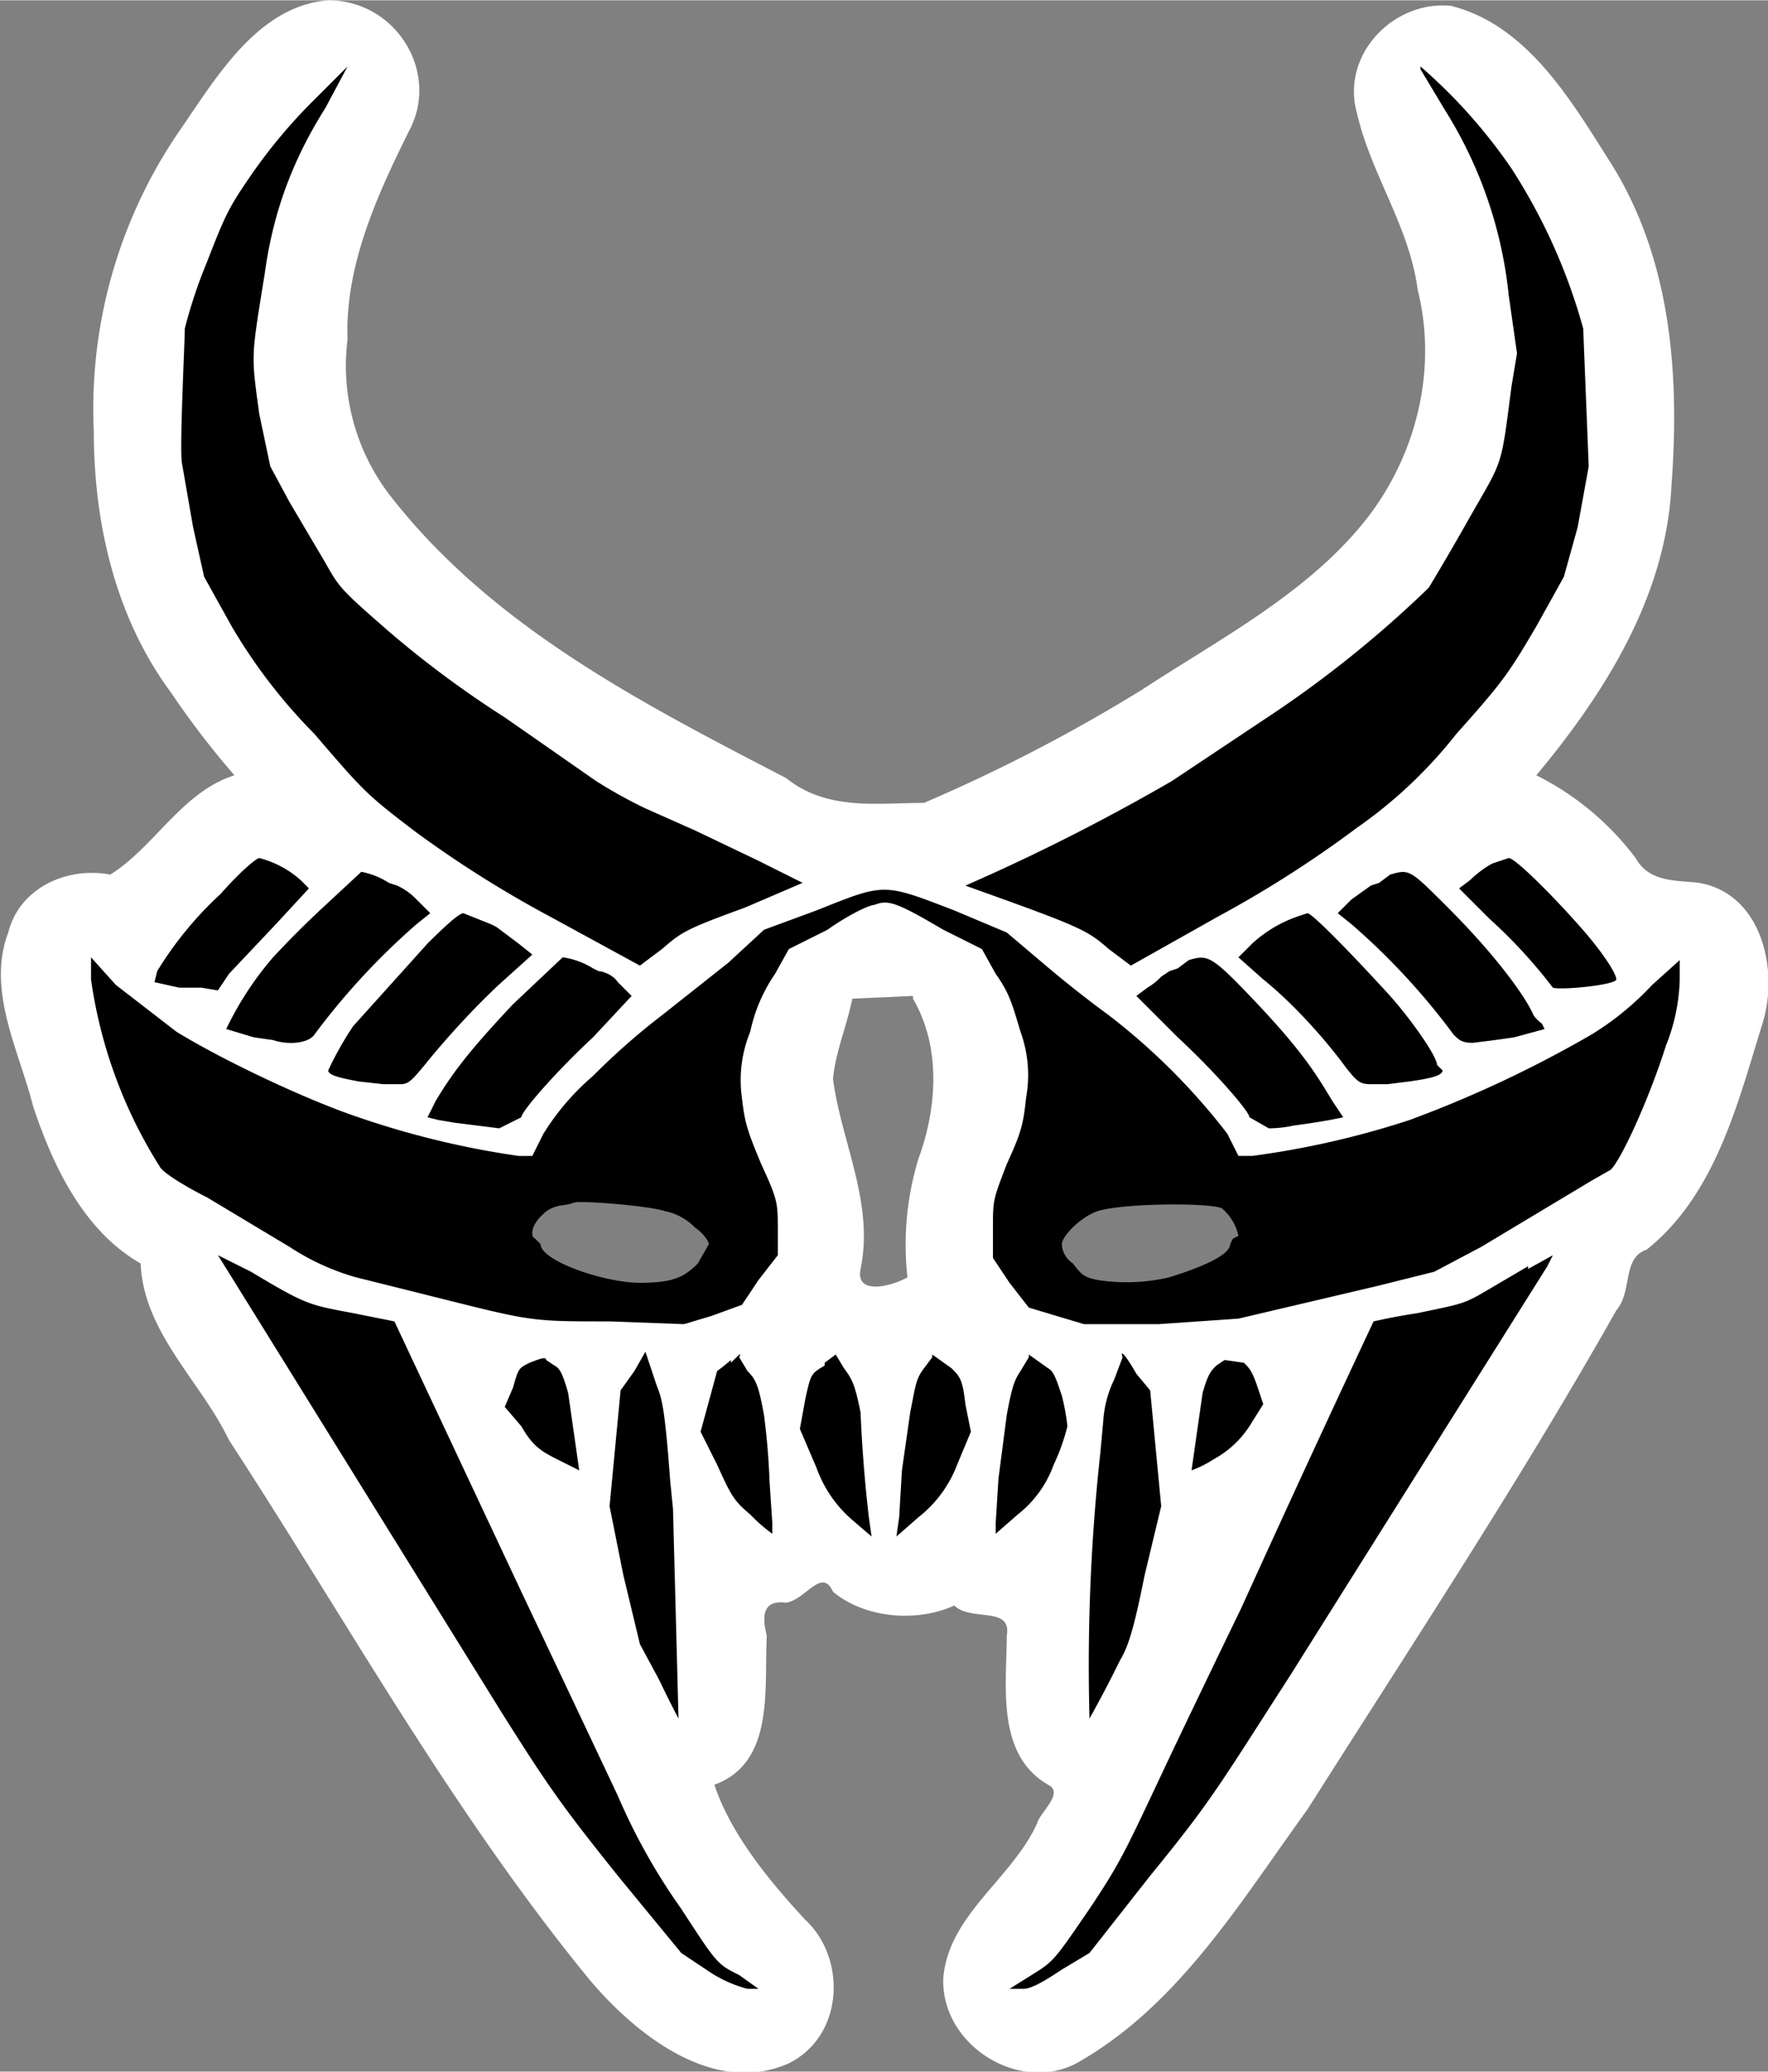 <svg xmlns="http://www.w3.org/2000/svg" width="855" height="1002" version="1.0" viewBox="0 0 641 751"><rect x="0" y="0" width="641" height="751" fill="#808080" stroke="none"/><path d="M119 0C94 2 79 27 66 46a178 178 0 0 0-32 110c0 34 8 68 28 95a309 309 0 0 0 23 30c-19 6-29 26-45 36-16-3-33 5-37 21-8 21 4 43 9 63 7 21 18 45 39 57 1 25 22 43 32 64 43 66 81 135 131 196 17 20 45 42 72 30 20-10 21-38 6-52-13-14-27-31-33-49 22-8 18-35 19-54-2-8-1-13 7-12 7-1 13-13 17-4 12 10 31 11 44 5 6 6 21 0 19 11 0 18-4 43 15 54 6 3-3 10-4 14-9 20-32 33-34 56-1 25 29 43 50 30 36-21 58-58 82-91 38-60 77-119 112-181 6-7 2-19 11-22 25-20 33-53 42-82 6-19 0-47-23-51-8-1-18 0-23-9a102 102 0 0 0-36-30c25-30 47-65 49-105 3-40 0-82-22-117-14-22-30-50-58-57-21-2-40 18-34 39 5 22 19 41 22 64 7 28 0 58-17 81-21 28-54 45-83 64a602 602 0 0 1-79 41c-17 0-35 3-50-9-52-27-107-55-144-103a77 77 0 0 1-15-56c-1-27 11-53 23-77 10-21-6-46-30-46ZM97 68c-15 44-16 96 12 134 27 40 71 64 111 89 17 11 36 20 54 29a158 158 0 0 0-43 22c-40-23-83-44-112-81-25-27-48-61-46-100a140 140 0 0 1 24-93zm448 0c22 33 27 75 22 112-8 47-42 83-77 113a632 632 0 0 1-80 49c-13-10-28-16-43-22 55-26 108-58 152-100 20-24 35-54 36-86a207 207 0 0 0-10-66zm0 251a112 112 0 0 1 30 32c-14 4-19-14-28-21-4-4-13-9-2-11zm-449 0c7 1 8 6 1 10-10 8-17 25-31 22a137 137 0 0 1 29-32zm413 4a227 227 0 0 1 40 46c-8 1-18 5-22-5l-32-34 14-7zm-374 1c7 2 14 9 4 13-11 11-21 24-33 34-4-1-19 1-11-6 12-15 24-32 40-41zm337 15a202 202 0 0 1 40 45c-12 5-21 1-26-10-8-10-20-20-27-28 4-2 9-6 13-7zm-301 0c5 2 16 7 7 12-13 12-23 26-38 35-8 1-14-1-6-8 11-14 21-30 37-39zm105 9a89 89 0 0 0-3 85c4 11 3 24-7 32-16 12-38 7-57 7a327 327 0 0 1-92-22c-20-11-43-21-59-38-7-15-13-31-16-47a314 314 0 0 0 146 60c14 1 15-15 24-22 19-20 42-38 64-55zm91 2c24 18 50 37 69 61a25 25 0 0 0 32 12c47-10 95-27 132-59-5 20-11 40-23 57-29 17-58 36-92 42-33 8-67 14-99 8-19-6-23-28-16-43 12-25 11-55-3-79zm84 19c8 10 20 21 24 31-11 2-20 1-26-10l-27-28c10-11 20-7 26 5l2 1zm-240-13c3 2 11 4 5 8-12 12-23 26-35 37-4-1-19 2-13-4a304 304 0 0 1 38-43l5 2zm120 6c10 17 9 39 2 58a107 107 0 0 0-4 43c-5 3-19 7-17-3 5-24-7-46-10-69 1-10 5-19 7-29l22-1zm212 112c-40 64-79 128-122 190-5 6-13 18-5 5 30-61 58-122 87-184 14-2 28-6 41-13zm-445-1c13 6 27 9 40 13 31 62 59 127 91 189-43-55-76-116-114-175l-17-27zm98 27c4 6 5 14 6 21-6-5-16-15-6-21zm250 0c6 4 5 11-1 15-8 12-4-3-2-10 1-1 1-4 3-5zm-71 1c9 12 1 29-6 37 2-12 1-26 6-37zm-109 2c4 11 6 26 6 35-7-10-15-24-6-36zm35 0c4 11 6 25 6 36-7-10-13-27-6-36zm39 0c9 12 0 27-7 37 2-12 3-27 7-37zm70 6a139 139 0 0 1-6 77c-3 14-2 1-2-7 1-24 3-48 7-71zm-177 4c4 27 5 53 7 80-10-27-16-56-8-84l1 2z" style="fill:#fff;stroke-width:2.176"/><path d="M114 36a193 193 0 0 0-22 26c-9 13-10 15-17 33a179 179 0 0 0-8 24c0 5-2 44-1 49l4 23 4 18 10 18a197 197 0 0 0 30 39c18 21 19 22 36 35a403 403 0 0 0 49 31l33 18 8-6c7-6 8-7 30-15l21-9-16-8-23-11-18-8a173 173 0 0 1-18-10l-33-23a369 369 0 0 1-43-32c-16-14-17-15-22-24l-13-22-7-13-4-19c-3-22-3-20 2-51 3-22 10-41 22-60l8-15-12 12zm401-11 9 15a156 156 0 0 1 23 67l3 21-2 12c-4 31-3 26-16 49a983 983 0 0 1-14 24 409 409 0 0 1-60 48l-33 22a744 744 0 0 1-75 38c42 15 44 16 52 23l8 6 32-18a408 408 0 0 0 50-32 168 168 0 0 0 36-34c17-19 19-22 29-39l10-18 5-18 4-22-2-50a209 209 0 0 0-26-58 193 193 0 0 0-33-37zM80 324a130 130 0 0 0-23 28l-1 4 9 2h8l6 1 4-6 17-18 12-13-3-3a36 36 0 0 0-15-8c-1 0-7 5-14 13zm461-11a38 38 0 0 0-8 6l-4 3 11 11a184 184 0 0 1 23 25c3 1 23-1 23-3s-4-8-8-13c-7-9-28-31-31-31l-6 2zm-424 16a347 347 0 0 0-18 18 117 117 0 0 0-16 24l-1 2 10 3 7 1c6 2 13 1 15-2a254 254 0 0 1 37-40l5-4-5-5a23 23 0 0 0-7-5l-3-1a28 28 0 0 0-10-4l-14 13zm387-12-4 3-3 1-7 5-5 5 5 4a248 248 0 0 1 37 40c2 2 3 3 7 3l8-1 7-1 11-3-1-2a12 12 0 0 1-3-3c-3-7-14-22-31-39-14-14-14-14-21-12z"/><path d="m296 330-19 7-13 12-24 19a248 248 0 0 0-25 22 90 90 0 0 0-18 21l-4 8h-5a316 316 0 0 1-58-14c-18-6-48-20-66-31l-22-17-9-10v8a172 172 0 0 0 25 68c1 2 9 7 17 11l30 18a87 87 0 0 0 24 11l28 7c36 9 35 9 64 9l27 1 10-3 11-4 6-9 7-9v-9c0-10 0-11-6-24-5-12-6-15-7-24a46 46 0 0 1 3-24 58 58 0 0 1 9-21l5-9 14-7c7-5 15-9 17-9 5-2 8-1 25 9l14 7 5 9c5 7 6 11 9 21a46 46 0 0 1 2 24c-1 10-2 13-7 24-5 13-5 13-5 23v11l6 9 7 9 10 3 10 3h27l29-2 51-12 20-5 17-9 40-24 7-4c4-4 14-26 20-45a69 69 0 0 0 5-24v-7l-10 9a105 105 0 0 1-22 18 425 425 0 0 1-66 31 316 316 0 0 1-57 13h-5l-4-8a234 234 0 0 0-43-43 420 420 0 0 1-24-19l-13-11-19-8c-26-10-25-10-50 0zm-55 109a21 21 0 0 1 11 6c3 2 5 5 5 6l-4 7c-5 5-9 7-21 7-13 0-36-8-36-14l-2-2c-2-1-1-5 2-8 2-2 3-3 7-4a23 23 0 0 0 5-1c1-1 27 1 33 3zm202-1a18 18 0 0 1 6 10l-2 1-1 2c0 3-6 7-22 12a68 68 0 0 1-26 1c-5-1-6-2-9-6-3-2-4-5-4-7 0-3 7-10 13-12 10-3 41-3 45-1z"/><path d="m155 342-27 30a120 120 0 0 0-9 16c0 2 6 3 11 4l9 1h6c3 0 4-1 9-7 8-10 20-23 29-31l10-9-5-4-8-6-2-1-10-4c-1 0-4 2-13 11zm316-10a47 47 0 0 0-17 10l-5 5 9 8c10 8 22 21 30 32 4 5 5 6 9 6h6l8-1c7-1 12-2 12-4l-1-1-1-1c0-3-9-16-17-25-10-11-28-30-30-30l-3 1zm-285 32c-16 17-22 25-28 35l-3 6 4 1 6 1 8 1 8 1 8-4c0-2 12-16 26-29l14-15-5-5c-2-3-6-4-7-4l-2-1a28 28 0 0 0-11-4l-18 17zm245-16-4 3-3 1-3 2a22 22 0 0 1-5 4l-4 3 15 15c14 13 26 27 26 29l7 4a43 43 0 0 0 9-1l7-1 6-1 5-1-4-6c-6-10-11-18-27-35-17-18-18-18-25-16zM84 463l98 158c17 27 22 34 42 59l23 28 9 6a47 47 0 0 0 15 7h4l-7-5c-8-4-8-4-21-24a222 222 0 0 1-23-41 35466 35466 0 0 0-35-74l-46-98-15-3c-16-3-17-3-37-15l-12-6 5 8zm470-4-17 10c-7 4-9 4-23 7a221 221 0 0 0-16 3 9046 9046 0 0 0-48 104 9047 9047 0 0 0-25 52c-17 36-18 39-30 57-13 19-13 19-21 24l-8 5h5c3 0 8-3 14-7l10-6 22-28c22-27 24-31 51-73l93-148 2-4-9 5zm-324 38-5 7-2 21-2 21 5 25 6 25 7 13a354 354 0 0 0 7 14l-2-76-1-10c-2-27-3-30-5-35l-3-9-1-3zm35-4a74 74 0 0 1-5 4l-3 11-3 11 6 12c5 11 6 13 12 18a58 58 0 0 0 8 7v-4l-1-15a256 256 0 0 0-2-24c-2-11-3-13-6-16l-3-5c1-2 0-1-3 2zm34 2c-5 3-5 3-7 12l-2 11 6 14a45 45 0 0 0 13 19l7 6-1-7a524 524 0 0 1-3-38c-2-10-3-12-6-16l-3-5-4 3zm39-3-3 4c-3 4-3 6-5 16l-3 21-1 17-1 7 8-7a44 44 0 0 0 14-19l5-12-2-10c-1-9-2-10-5-13l-7-5zm35 0-3 5c-2 3-3 5-5 16l-3 23-1 16v4l8-7a40 40 0 0 0 13-18 74 74 0 0 0 5-14 83 83 0 0 0-2-11c-2-6-3-9-5-10l-7-5zm34 0-3 8a40 40 0 0 0-4 15l-1 11a713 713 0 0 0-4 97 414 414 0 0 0 11-21c3-5 5-11 9-31l6-25-2-21-2-21-5-6c-4-7-6-9-5-6zm-215 2c-4 2-4 2-6 9l-3 7 6 7c4 7 7 9 13 12l8 4-4-28c-2-7-3-9-5-10l-3-2c0-1-1-1-6 1zm252-1-3 2c-2 2-3 3-5 10l-4 28a39 39 0 0 0 8-4 36 36 0 0 0 13-12l5-8-2-6c-2-6-3-7-5-9l-7-1z"/></svg>